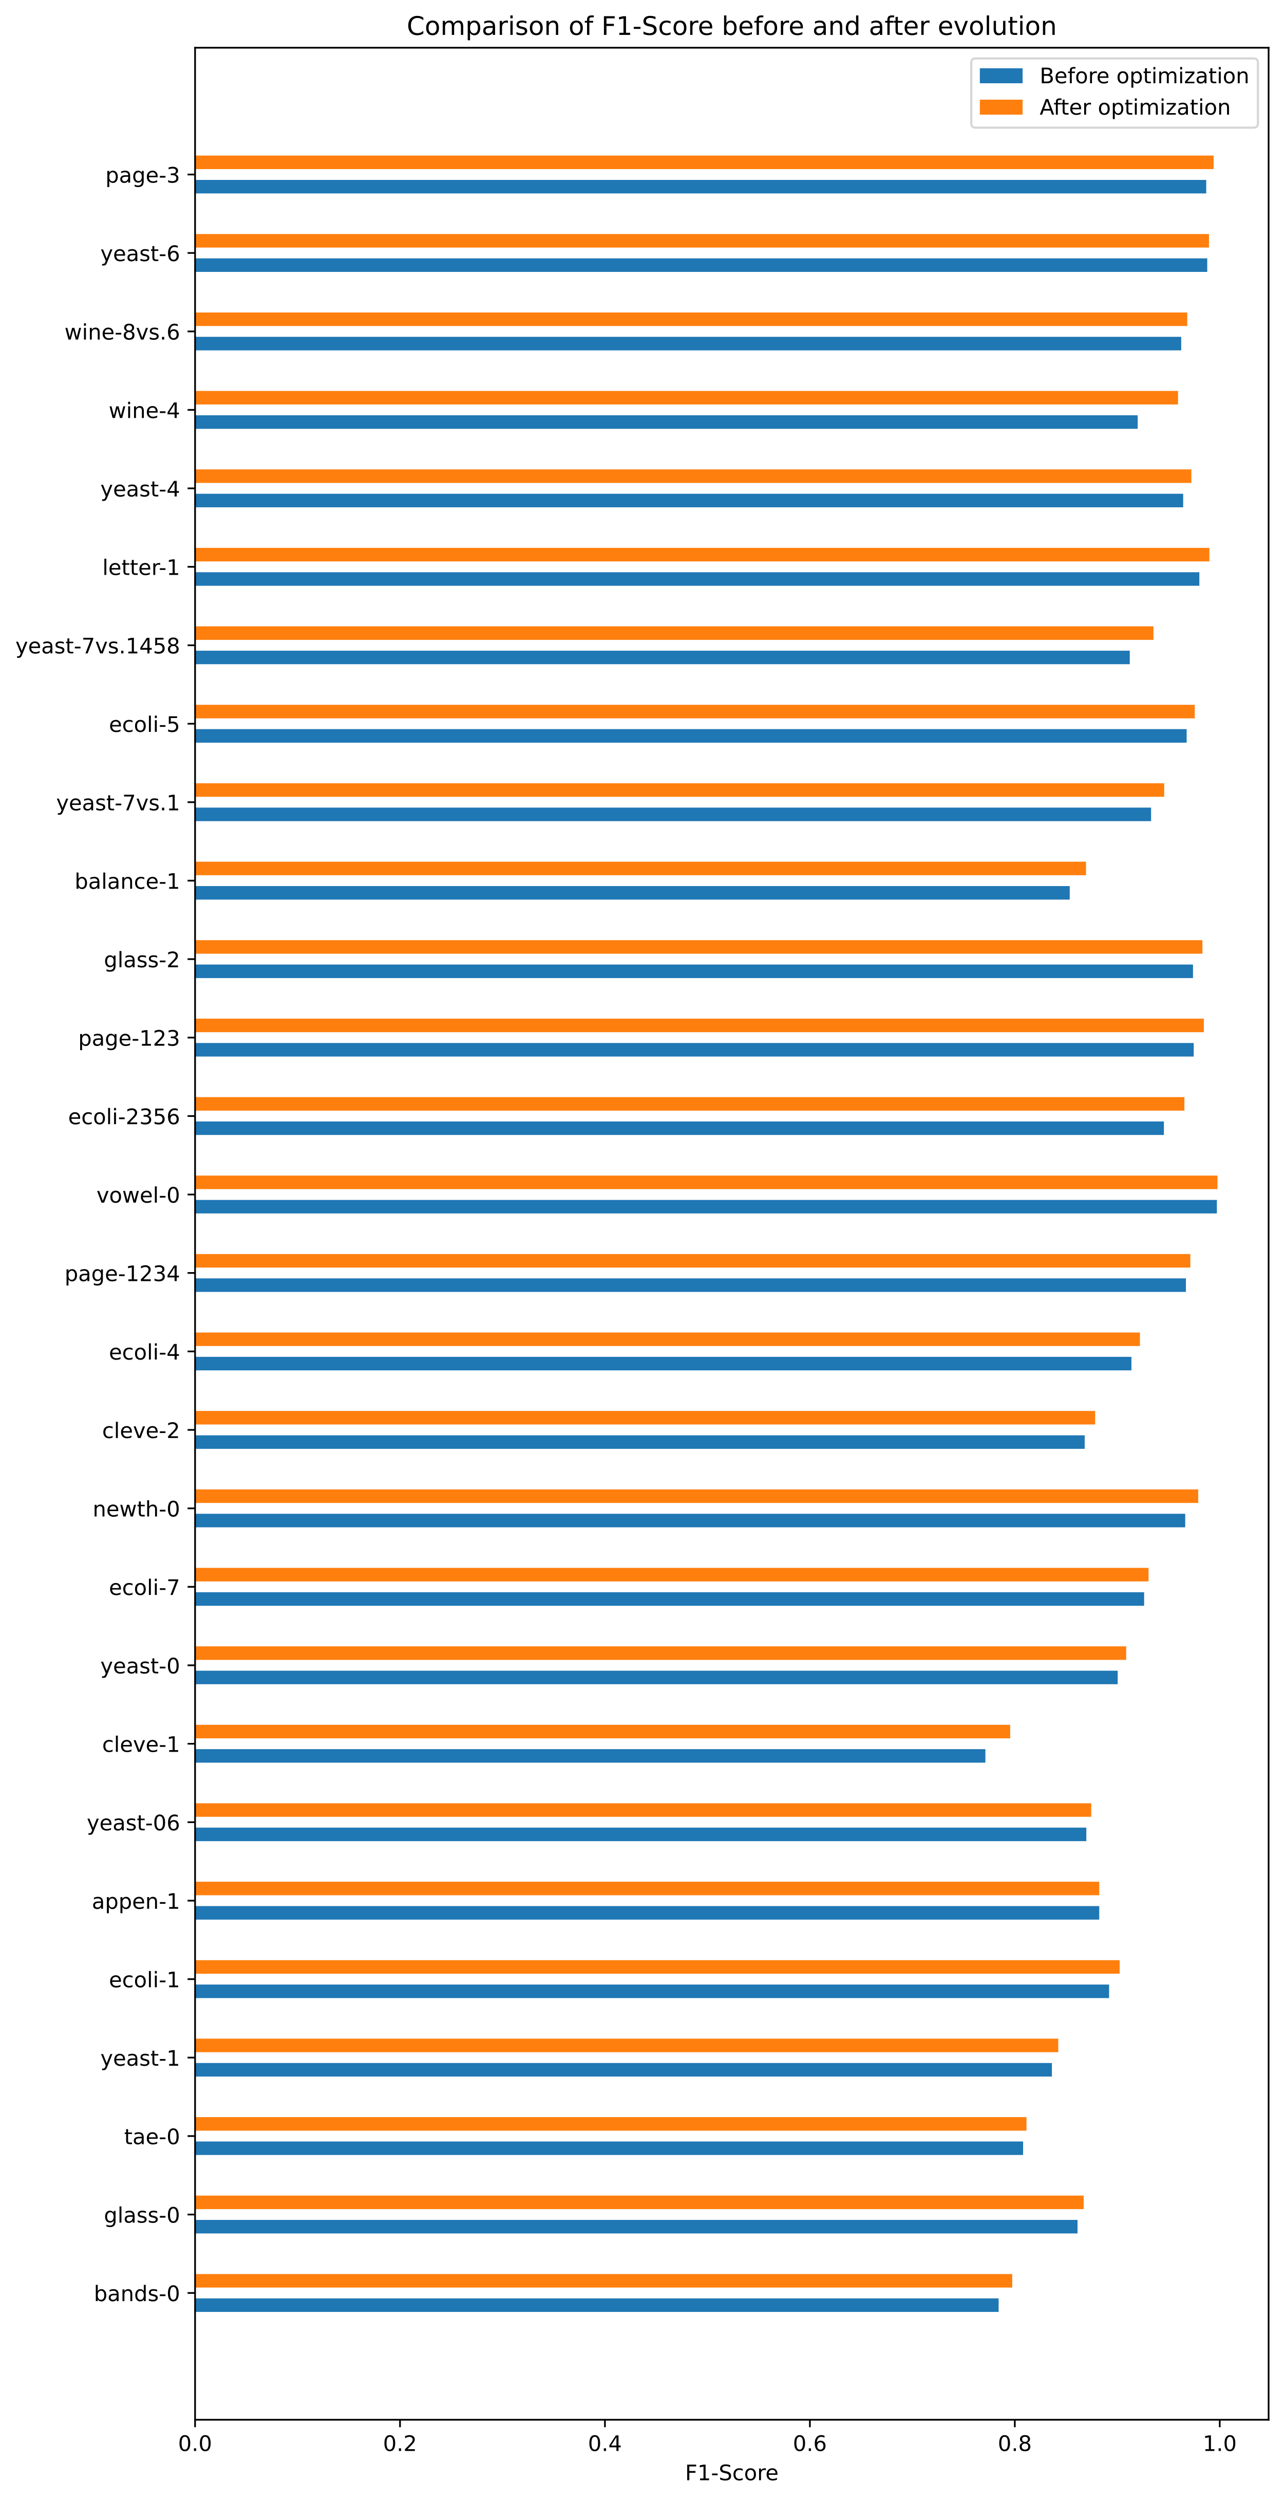 <?xml version="1.0" encoding="utf-8" standalone="no"?>
<!DOCTYPE svg PUBLIC "-//W3C//DTD SVG 1.1//EN"
  "http://www.w3.org/Graphics/SVG/1.1/DTD/svg11.dtd">
<!-- Created with matplotlib (https://matplotlib.org/) -->
<svg height="1168.674pt" version="1.1" viewBox="0 0 600.656 1168.674" width="600.656pt" xmlns="http://www.w3.org/2000/svg" xmlns:xlink="http://www.w3.org/1999/xlink">
 <defs>
  <style type="text/css">*{stroke-linecap:butt;stroke-linejoin:round;}</style>
 </defs>
 <g id="figure_1">
  <g id="patch_1">
   <path d="M -0 1168.674 
L 600.656 1168.674 
L 600.656 0 
L -0 0 
z
" style="fill:#ffffff;"/>
  </g>
  <g id="axes_1">
   <g id="patch_2">
    <path d="M 91.256 1131.118 
L 593.456 1131.118 
L 593.456 22.318 
L 91.256 22.318 
z
" style="fill:#ffffff;"/>
   </g>
   <g id="patch_3">
    <path clip-path="url(#pad772f1db2)" d="M 91.256 1080.718 
L 467.155 1080.718 
L 467.155 1074.394 
L 91.256 1074.394 
z
" style="fill:#1f77b4;"/>
   </g>
   <g id="patch_4">
    <path clip-path="url(#pad772f1db2)" d="M 91.256 1044.041 
L 504.064 1044.041 
L 504.064 1037.717 
L 91.256 1037.717 
z
" style="fill:#1f77b4;"/>
   </g>
   <g id="patch_5">
    <path clip-path="url(#pad772f1db2)" d="M 91.256 1007.363 
L 478.611 1007.363 
L 478.611 1001.039 
L 91.256 1001.039 
z
" style="fill:#1f77b4;"/>
   </g>
   <g id="patch_6">
    <path clip-path="url(#pad772f1db2)" d="M 91.256 970.686 
L 492.081 970.686 
L 492.081 964.362 
L 91.256 964.362 
z
" style="fill:#1f77b4;"/>
   </g>
   <g id="patch_7">
    <path clip-path="url(#pad772f1db2)" d="M 91.256 934.008 
L 518.828 934.008 
L 518.828 927.684 
L 91.256 927.684 
z
" style="fill:#1f77b4;"/>
   </g>
   <g id="patch_8">
    <path clip-path="url(#pad772f1db2)" d="M 91.256 897.33 
L 514.226 897.33 
L 514.226 891.007 
L 91.256 891.007 
z
" style="fill:#1f77b4;"/>
   </g>
   <g id="patch_9">
    <path clip-path="url(#pad772f1db2)" d="M 91.256 860.653 
L 508.186 860.653 
L 508.186 854.329 
L 91.256 854.329 
z
" style="fill:#1f77b4;"/>
   </g>
   <g id="patch_10">
    <path clip-path="url(#pad772f1db2)" d="M 91.256 823.975 
L 460.971 823.975 
L 460.971 817.652 
L 91.256 817.652 
z
" style="fill:#1f77b4;"/>
   </g>
   <g id="patch_11">
    <path clip-path="url(#pad772f1db2)" d="M 91.256 787.298 
L 522.854 787.298 
L 522.854 780.974 
L 91.256 780.974 
z
" style="fill:#1f77b4;"/>
   </g>
   <g id="patch_12">
    <path clip-path="url(#pad772f1db2)" d="M 91.256 750.62 
L 535.221 750.62 
L 535.221 744.297 
L 91.256 744.297 
z
" style="fill:#1f77b4;"/>
   </g>
   <g id="patch_13">
    <path clip-path="url(#pad772f1db2)" d="M 91.256 713.943 
L 554.443 713.943 
L 554.443 707.619 
L 91.256 707.619 
z
" style="fill:#1f77b4;"/>
   </g>
   <g id="patch_14">
    <path clip-path="url(#pad772f1db2)" d="M 91.256 677.265 
L 507.419 677.265 
L 507.419 670.941 
L 91.256 670.941 
z
" style="fill:#1f77b4;"/>
   </g>
   <g id="patch_15">
    <path clip-path="url(#pad772f1db2)" d="M 91.256 640.588 
L 529.277 640.588 
L 529.277 634.264 
L 91.256 634.264 
z
" style="fill:#1f77b4;"/>
   </g>
   <g id="patch_16">
    <path clip-path="url(#pad772f1db2)" d="M 91.256 603.91 
L 554.778 603.91 
L 554.778 597.586 
L 91.256 597.586 
z
" style="fill:#1f77b4;"/>
   </g>
   <g id="patch_17">
    <path clip-path="url(#pad772f1db2)" d="M 91.256 567.233 
L 569.254 567.233 
L 569.254 560.909 
L 91.256 560.909 
z
" style="fill:#1f77b4;"/>
   </g>
   <g id="patch_18">
    <path clip-path="url(#pad772f1db2)" d="M 91.256 530.555 
L 544.472 530.555 
L 544.472 524.231 
L 91.256 524.231 
z
" style="fill:#1f77b4;"/>
   </g>
   <g id="patch_19">
    <path clip-path="url(#pad772f1db2)" d="M 91.256 493.877 
L 558.421 493.877 
L 558.421 487.554 
L 91.256 487.554 
z
" style="fill:#1f77b4;"/>
   </g>
   <g id="patch_20">
    <path clip-path="url(#pad772f1db2)" d="M 91.256 457.2 
L 558.086 457.2 
L 558.086 450.876 
L 91.256 450.876 
z
" style="fill:#1f77b4;"/>
   </g>
   <g id="patch_21">
    <path clip-path="url(#pad772f1db2)" d="M 91.256 420.522 
L 500.421 420.522 
L 500.421 414.199 
L 91.256 414.199 
z
" style="fill:#1f77b4;"/>
   </g>
   <g id="patch_22">
    <path clip-path="url(#pad772f1db2)" d="M 91.256 383.845 
L 538.481 383.845 
L 538.481 377.521 
L 91.256 377.521 
z
" style="fill:#1f77b4;"/>
   </g>
   <g id="patch_23">
    <path clip-path="url(#pad772f1db2)" d="M 91.256 347.167 
L 555.114 347.167 
L 555.114 340.844 
L 91.256 340.844 
z
" style="fill:#1f77b4;"/>
   </g>
   <g id="patch_24">
    <path clip-path="url(#pad772f1db2)" d="M 91.256 310.49 
L 528.51 310.49 
L 528.51 304.166 
L 91.256 304.166 
z
" style="fill:#1f77b4;"/>
   </g>
   <g id="patch_25">
    <path clip-path="url(#pad772f1db2)" d="M 91.256 273.812 
L 561.058 273.812 
L 561.058 267.489 
L 91.256 267.489 
z
" style="fill:#1f77b4;"/>
   </g>
   <g id="patch_26">
    <path clip-path="url(#pad772f1db2)" d="M 91.256 237.135 
L 553.484 237.135 
L 553.484 230.811 
L 91.256 230.811 
z
" style="fill:#1f77b4;"/>
   </g>
   <g id="patch_27">
    <path clip-path="url(#pad772f1db2)" d="M 91.256 200.457 
L 532.201 200.457 
L 532.201 194.133 
L 91.256 194.133 
z
" style="fill:#1f77b4;"/>
   </g>
   <g id="patch_28">
    <path clip-path="url(#pad772f1db2)" d="M 91.256 163.78 
L 552.573 163.78 
L 552.573 157.456 
L 91.256 157.456 
z
" style="fill:#1f77b4;"/>
   </g>
   <g id="patch_29">
    <path clip-path="url(#pad772f1db2)" d="M 91.256 127.102 
L 564.749 127.102 
L 564.749 120.778 
L 91.256 120.778 
z
" style="fill:#1f77b4;"/>
   </g>
   <g id="patch_30">
    <path clip-path="url(#pad772f1db2)" d="M 91.256 90.425 
L 564.269 90.425 
L 564.269 84.101 
L 91.256 84.101 
z
" style="fill:#1f77b4;"/>
   </g>
   <g id="patch_31">
    <path clip-path="url(#pad772f1db2)" d="M 91.256 1069.335 
L 473.53 1069.335 
L 473.53 1063.012 
L 91.256 1063.012 
z
" style="fill:#ff7f0e;"/>
   </g>
   <g id="patch_32">
    <path clip-path="url(#pad772f1db2)" d="M 91.256 1032.658 
L 506.94 1032.658 
L 506.94 1026.334 
L 91.256 1026.334 
z
" style="fill:#ff7f0e;"/>
   </g>
   <g id="patch_33">
    <path clip-path="url(#pad772f1db2)" d="M 91.256 995.98 
L 480.193 995.98 
L 480.193 989.657 
L 91.256 989.657 
z
" style="fill:#ff7f0e;"/>
   </g>
   <g id="patch_34">
    <path clip-path="url(#pad772f1db2)" d="M 91.256 959.303 
L 495.052 959.303 
L 495.052 952.979 
L 91.256 952.979 
z
" style="fill:#ff7f0e;"/>
   </g>
   <g id="patch_35">
    <path clip-path="url(#pad772f1db2)" d="M 91.256 922.625 
L 523.765 922.625 
L 523.765 916.302 
L 91.256 916.302 
z
" style="fill:#ff7f0e;"/>
   </g>
   <g id="patch_36">
    <path clip-path="url(#pad772f1db2)" d="M 91.256 885.948 
L 514.226 885.948 
L 514.226 879.624 
L 91.256 879.624 
z
" style="fill:#ff7f0e;"/>
   </g>
   <g id="patch_37">
    <path clip-path="url(#pad772f1db2)" d="M 91.256 849.27 
L 510.487 849.27 
L 510.487 842.946 
L 91.256 842.946 
z
" style="fill:#ff7f0e;"/>
   </g>
   <g id="patch_38">
    <path clip-path="url(#pad772f1db2)" d="M 91.256 812.593 
L 472.571 812.593 
L 472.571 806.269 
L 91.256 806.269 
z
" style="fill:#ff7f0e;"/>
   </g>
   <g id="patch_39">
    <path clip-path="url(#pad772f1db2)" d="M 91.256 775.915 
L 526.833 775.915 
L 526.833 769.591 
L 91.256 769.591 
z
" style="fill:#ff7f0e;"/>
   </g>
   <g id="patch_40">
    <path clip-path="url(#pad772f1db2)" d="M 91.256 739.238 
L 537.282 739.238 
L 537.282 732.914 
L 91.256 732.914 
z
" style="fill:#ff7f0e;"/>
   </g>
   <g id="patch_41">
    <path clip-path="url(#pad772f1db2)" d="M 91.256 702.56 
L 560.53 702.56 
L 560.53 696.236 
L 91.256 696.236 
z
" style="fill:#ff7f0e;"/>
   </g>
   <g id="patch_42">
    <path clip-path="url(#pad772f1db2)" d="M 91.256 665.882 
L 512.309 665.882 
L 512.309 659.559 
L 91.256 659.559 
z
" style="fill:#ff7f0e;"/>
   </g>
   <g id="patch_43">
    <path clip-path="url(#pad772f1db2)" d="M 91.256 629.205 
L 533.256 629.205 
L 533.256 622.881 
L 91.256 622.881 
z
" style="fill:#ff7f0e;"/>
   </g>
   <g id="patch_44">
    <path clip-path="url(#pad772f1db2)" d="M 91.256 592.527 
L 556.839 592.527 
L 556.839 586.204 
L 91.256 586.204 
z
" style="fill:#ff7f0e;"/>
   </g>
   <g id="patch_45">
    <path clip-path="url(#pad772f1db2)" d="M 91.256 555.85 
L 569.542 555.85 
L 569.542 549.526 
L 91.256 549.526 
z
" style="fill:#ff7f0e;"/>
   </g>
   <g id="patch_46">
    <path clip-path="url(#pad772f1db2)" d="M 91.256 519.172 
L 554.059 519.172 
L 554.059 512.849 
L 91.256 512.849 
z
" style="fill:#ff7f0e;"/>
   </g>
   <g id="patch_47">
    <path clip-path="url(#pad772f1db2)" d="M 91.256 482.495 
L 563.167 482.495 
L 563.167 476.171 
L 91.256 476.171 
z
" style="fill:#ff7f0e;"/>
   </g>
   <g id="patch_48">
    <path clip-path="url(#pad772f1db2)" d="M 91.256 445.817 
L 562.496 445.817 
L 562.496 439.494 
L 91.256 439.494 
z
" style="fill:#ff7f0e;"/>
   </g>
   <g id="patch_49">
    <path clip-path="url(#pad772f1db2)" d="M 91.256 409.14 
L 508.043 409.14 
L 508.043 402.816 
L 91.256 402.816 
z
" style="fill:#ff7f0e;"/>
   </g>
   <g id="patch_50">
    <path clip-path="url(#pad772f1db2)" d="M 91.256 372.462 
L 544.616 372.462 
L 544.616 366.138 
L 91.256 366.138 
z
" style="fill:#ff7f0e;"/>
   </g>
   <g id="patch_51">
    <path clip-path="url(#pad772f1db2)" d="M 91.256 335.785 
L 558.901 335.785 
L 558.901 329.461 
L 91.256 329.461 
z
" style="fill:#ff7f0e;"/>
   </g>
   <g id="patch_52">
    <path clip-path="url(#pad772f1db2)" d="M 91.256 299.107 
L 539.583 299.107 
L 539.583 292.783 
L 91.256 292.783 
z
" style="fill:#ff7f0e;"/>
   </g>
   <g id="patch_53">
    <path clip-path="url(#pad772f1db2)" d="M 91.256 262.43 
L 565.755 262.43 
L 565.755 256.106 
L 91.256 256.106 
z
" style="fill:#ff7f0e;"/>
   </g>
   <g id="patch_54">
    <path clip-path="url(#pad772f1db2)" d="M 91.256 225.752 
L 557.319 225.752 
L 557.319 219.428 
L 91.256 219.428 
z
" style="fill:#ff7f0e;"/>
   </g>
   <g id="patch_55">
    <path clip-path="url(#pad772f1db2)" d="M 91.256 189.074 
L 551.087 189.074 
L 551.087 182.751 
L 91.256 182.751 
z
" style="fill:#ff7f0e;"/>
   </g>
   <g id="patch_56">
    <path clip-path="url(#pad772f1db2)" d="M 91.256 152.397 
L 555.401 152.397 
L 555.401 146.073 
L 91.256 146.073 
z
" style="fill:#ff7f0e;"/>
   </g>
   <g id="patch_57">
    <path clip-path="url(#pad772f1db2)" d="M 91.256 115.719 
L 565.563 115.719 
L 565.563 109.396 
L 91.256 109.396 
z
" style="fill:#ff7f0e;"/>
   </g>
   <g id="patch_58">
    <path clip-path="url(#pad772f1db2)" d="M 91.256 79.042 
L 567.72 79.042 
L 567.72 72.718 
L 91.256 72.718 
z
" style="fill:#ff7f0e;"/>
   </g>
   <g id="matplotlib.axis_1">
    <g id="xtick_1">
     <g id="line2d_1">
      <defs>
       <path d="M 0 0 
L 0 3.5 
" id="m428fb12f2a" style="stroke:#000000;stroke-width:0.8;"/>
      </defs>
      <g>
       <use style="stroke:#000000;stroke-width:0.8;" x="91.256" xlink:href="#m428fb12f2a" y="1131.118"/>
      </g>
     </g>
     <g id="text_1">
      <!-- 0.0 -->
      <g transform="translate(83.305 1145.717)scale(0.1 -0.1)">
       <defs>
        <path d="M 31.781 66.406 
Q 24.172 66.406 20.328 58.906 
Q 16.5 51.422 16.5 36.375 
Q 16.5 21.391 20.328 13.891 
Q 24.172 6.391 31.781 6.391 
Q 39.453 6.391 43.281 13.891 
Q 47.125 21.391 47.125 36.375 
Q 47.125 51.422 43.281 58.906 
Q 39.453 66.406 31.781 66.406 
z
M 31.781 74.219 
Q 44.047 74.219 50.516 64.516 
Q 56.984 54.828 56.984 36.375 
Q 56.984 17.969 50.516 8.266 
Q 44.047 -1.422 31.781 -1.422 
Q 19.531 -1.422 13.062 8.266 
Q 6.594 17.969 6.594 36.375 
Q 6.594 54.828 13.062 64.516 
Q 19.531 74.219 31.781 74.219 
z
" id="DejaVuSans-48"/>
        <path d="M 10.688 12.406 
L 21 12.406 
L 21 0 
L 10.688 0 
z
" id="DejaVuSans-46"/>
       </defs>
       <use xlink:href="#DejaVuSans-48"/>
       <use x="63.623" xlink:href="#DejaVuSans-46"/>
       <use x="95.41" xlink:href="#DejaVuSans-48"/>
      </g>
     </g>
    </g>
    <g id="xtick_2">
     <g id="line2d_2">
      <g>
       <use style="stroke:#000000;stroke-width:0.8;" x="187.124" xlink:href="#m428fb12f2a" y="1131.118"/>
      </g>
     </g>
     <g id="text_2">
      <!-- 0.2 -->
      <g transform="translate(179.173 1145.717)scale(0.1 -0.1)">
       <defs>
        <path d="M 19.188 8.297 
L 53.609 8.297 
L 53.609 0 
L 7.328 0 
L 7.328 8.297 
Q 12.938 14.109 22.625 23.891 
Q 32.328 33.688 34.812 36.531 
Q 39.547 41.844 41.422 45.531 
Q 43.312 49.219 43.312 52.781 
Q 43.312 58.594 39.234 62.25 
Q 35.156 65.922 28.609 65.922 
Q 23.969 65.922 18.812 64.312 
Q 13.672 62.703 7.812 59.422 
L 7.812 69.391 
Q 13.766 71.781 18.938 73 
Q 24.125 74.219 28.422 74.219 
Q 39.75 74.219 46.484 68.547 
Q 53.219 62.891 53.219 53.422 
Q 53.219 48.922 51.531 44.891 
Q 49.859 40.875 45.406 35.406 
Q 44.188 33.984 37.641 27.219 
Q 31.109 20.453 19.188 8.297 
z
" id="DejaVuSans-50"/>
       </defs>
       <use xlink:href="#DejaVuSans-48"/>
       <use x="63.623" xlink:href="#DejaVuSans-46"/>
       <use x="95.41" xlink:href="#DejaVuSans-50"/>
      </g>
     </g>
    </g>
    <g id="xtick_3">
     <g id="line2d_3">
      <g>
       <use style="stroke:#000000;stroke-width:0.8;" x="282.992" xlink:href="#m428fb12f2a" y="1131.118"/>
      </g>
     </g>
     <g id="text_3">
      <!-- 0.4 -->
      <g transform="translate(275.041 1145.717)scale(0.1 -0.1)">
       <defs>
        <path d="M 37.797 64.312 
L 12.891 25.391 
L 37.797 25.391 
z
M 35.203 72.906 
L 47.609 72.906 
L 47.609 25.391 
L 58.016 25.391 
L 58.016 17.188 
L 47.609 17.188 
L 47.609 0 
L 37.797 0 
L 37.797 17.188 
L 4.891 17.188 
L 4.891 26.703 
z
" id="DejaVuSans-52"/>
       </defs>
       <use xlink:href="#DejaVuSans-48"/>
       <use x="63.623" xlink:href="#DejaVuSans-46"/>
       <use x="95.41" xlink:href="#DejaVuSans-52"/>
      </g>
     </g>
    </g>
    <g id="xtick_4">
     <g id="line2d_4">
      <g>
       <use style="stroke:#000000;stroke-width:0.8;" x="378.86" xlink:href="#m428fb12f2a" y="1131.118"/>
      </g>
     </g>
     <g id="text_4">
      <!-- 0.6 -->
      <g transform="translate(370.909 1145.717)scale(0.1 -0.1)">
       <defs>
        <path d="M 33.016 40.375 
Q 26.375 40.375 22.484 35.828 
Q 18.609 31.297 18.609 23.391 
Q 18.609 15.531 22.484 10.953 
Q 26.375 6.391 33.016 6.391 
Q 39.656 6.391 43.531 10.953 
Q 47.406 15.531 47.406 23.391 
Q 47.406 31.297 43.531 35.828 
Q 39.656 40.375 33.016 40.375 
z
M 52.594 71.297 
L 52.594 62.312 
Q 48.875 64.062 45.094 64.984 
Q 41.312 65.922 37.594 65.922 
Q 27.828 65.922 22.672 59.328 
Q 17.531 52.734 16.797 39.406 
Q 19.672 43.656 24.016 45.922 
Q 28.375 48.188 33.594 48.188 
Q 44.578 48.188 50.953 41.516 
Q 57.328 34.859 57.328 23.391 
Q 57.328 12.156 50.688 5.359 
Q 44.047 -1.422 33.016 -1.422 
Q 20.359 -1.422 13.672 8.266 
Q 6.984 17.969 6.984 36.375 
Q 6.984 53.656 15.188 63.938 
Q 23.391 74.219 37.203 74.219 
Q 40.922 74.219 44.703 73.484 
Q 48.484 72.75 52.594 71.297 
z
" id="DejaVuSans-54"/>
       </defs>
       <use xlink:href="#DejaVuSans-48"/>
       <use x="63.623" xlink:href="#DejaVuSans-46"/>
       <use x="95.41" xlink:href="#DejaVuSans-54"/>
      </g>
     </g>
    </g>
    <g id="xtick_5">
     <g id="line2d_5">
      <g>
       <use style="stroke:#000000;stroke-width:0.8;" x="474.728" xlink:href="#m428fb12f2a" y="1131.118"/>
      </g>
     </g>
     <g id="text_5">
      <!-- 0.8 -->
      <g transform="translate(466.777 1145.717)scale(0.1 -0.1)">
       <defs>
        <path d="M 31.781 34.625 
Q 24.75 34.625 20.719 30.859 
Q 16.703 27.094 16.703 20.516 
Q 16.703 13.922 20.719 10.156 
Q 24.75 6.391 31.781 6.391 
Q 38.812 6.391 42.859 10.172 
Q 46.922 13.969 46.922 20.516 
Q 46.922 27.094 42.891 30.859 
Q 38.875 34.625 31.781 34.625 
z
M 21.922 38.812 
Q 15.578 40.375 12.031 44.719 
Q 8.5 49.078 8.5 55.328 
Q 8.5 64.062 14.719 69.141 
Q 20.953 74.219 31.781 74.219 
Q 42.672 74.219 48.875 69.141 
Q 55.078 64.062 55.078 55.328 
Q 55.078 49.078 51.531 44.719 
Q 48 40.375 41.703 38.812 
Q 48.828 37.156 52.797 32.312 
Q 56.781 27.484 56.781 20.516 
Q 56.781 9.906 50.312 4.234 
Q 43.844 -1.422 31.781 -1.422 
Q 19.734 -1.422 13.25 4.234 
Q 6.781 9.906 6.781 20.516 
Q 6.781 27.484 10.781 32.312 
Q 14.797 37.156 21.922 38.812 
z
M 18.312 54.391 
Q 18.312 48.734 21.844 45.562 
Q 25.391 42.391 31.781 42.391 
Q 38.141 42.391 41.719 45.562 
Q 45.312 48.734 45.312 54.391 
Q 45.312 60.062 41.719 63.234 
Q 38.141 66.406 31.781 66.406 
Q 25.391 66.406 21.844 63.234 
Q 18.312 60.062 18.312 54.391 
z
" id="DejaVuSans-56"/>
       </defs>
       <use xlink:href="#DejaVuSans-48"/>
       <use x="63.623" xlink:href="#DejaVuSans-46"/>
       <use x="95.41" xlink:href="#DejaVuSans-56"/>
      </g>
     </g>
    </g>
    <g id="xtick_6">
     <g id="line2d_6">
      <g>
       <use style="stroke:#000000;stroke-width:0.8;" x="570.597" xlink:href="#m428fb12f2a" y="1131.118"/>
      </g>
     </g>
     <g id="text_6">
      <!-- 1.0 -->
      <g transform="translate(562.645 1145.717)scale(0.1 -0.1)">
       <defs>
        <path d="M 12.406 8.297 
L 28.516 8.297 
L 28.516 63.922 
L 10.984 60.406 
L 10.984 69.391 
L 28.422 72.906 
L 38.281 72.906 
L 38.281 8.297 
L 54.391 8.297 
L 54.391 0 
L 12.406 0 
z
" id="DejaVuSans-49"/>
       </defs>
       <use xlink:href="#DejaVuSans-49"/>
       <use x="63.623" xlink:href="#DejaVuSans-46"/>
       <use x="95.41" xlink:href="#DejaVuSans-48"/>
      </g>
     </g>
    </g>
    <g id="text_7">
     <!-- F1-Score -->
     <g transform="translate(320.493 1159.395)scale(0.1 -0.1)">
      <defs>
       <path d="M 9.812 72.906 
L 51.703 72.906 
L 51.703 64.594 
L 19.672 64.594 
L 19.672 43.109 
L 48.578 43.109 
L 48.578 34.812 
L 19.672 34.812 
L 19.672 0 
L 9.812 0 
z
" id="DejaVuSans-70"/>
       <path d="M 4.891 31.391 
L 31.203 31.391 
L 31.203 23.391 
L 4.891 23.391 
z
" id="DejaVuSans-45"/>
       <path d="M 53.516 70.516 
L 53.516 60.891 
Q 47.906 63.578 42.922 64.891 
Q 37.938 66.219 33.297 66.219 
Q 25.25 66.219 20.875 63.094 
Q 16.5 59.969 16.5 54.203 
Q 16.5 49.359 19.406 46.891 
Q 22.312 44.438 30.422 42.922 
L 36.375 41.703 
Q 47.406 39.594 52.656 34.297 
Q 57.906 29 57.906 20.125 
Q 57.906 9.516 50.797 4.047 
Q 43.703 -1.422 29.984 -1.422 
Q 24.812 -1.422 18.969 -0.25 
Q 13.141 0.922 6.891 3.219 
L 6.891 13.375 
Q 12.891 10.016 18.656 8.297 
Q 24.422 6.594 29.984 6.594 
Q 38.422 6.594 43.016 9.906 
Q 47.609 13.234 47.609 19.391 
Q 47.609 24.75 44.312 27.781 
Q 41.016 30.812 33.5 32.328 
L 27.484 33.5 
Q 16.453 35.688 11.516 40.375 
Q 6.594 45.062 6.594 53.422 
Q 6.594 63.094 13.406 68.656 
Q 20.219 74.219 32.172 74.219 
Q 37.312 74.219 42.625 73.281 
Q 47.953 72.359 53.516 70.516 
z
" id="DejaVuSans-83"/>
       <path d="M 48.781 52.594 
L 48.781 44.188 
Q 44.969 46.297 41.141 47.344 
Q 37.312 48.391 33.406 48.391 
Q 24.656 48.391 19.812 42.844 
Q 14.984 37.312 14.984 27.297 
Q 14.984 17.281 19.812 11.734 
Q 24.656 6.203 33.406 6.203 
Q 37.312 6.203 41.141 7.25 
Q 44.969 8.297 48.781 10.406 
L 48.781 2.094 
Q 45.016 0.344 40.984 -0.531 
Q 36.969 -1.422 32.422 -1.422 
Q 20.062 -1.422 12.781 6.344 
Q 5.516 14.109 5.516 27.297 
Q 5.516 40.672 12.859 48.328 
Q 20.219 56 33.016 56 
Q 37.156 56 41.109 55.141 
Q 45.062 54.297 48.781 52.594 
z
" id="DejaVuSans-99"/>
       <path d="M 30.609 48.391 
Q 23.391 48.391 19.188 42.75 
Q 14.984 37.109 14.984 27.297 
Q 14.984 17.484 19.156 11.844 
Q 23.344 6.203 30.609 6.203 
Q 37.797 6.203 41.984 11.859 
Q 46.188 17.531 46.188 27.297 
Q 46.188 37.016 41.984 42.703 
Q 37.797 48.391 30.609 48.391 
z
M 30.609 56 
Q 42.328 56 49.016 48.375 
Q 55.719 40.766 55.719 27.297 
Q 55.719 13.875 49.016 6.219 
Q 42.328 -1.422 30.609 -1.422 
Q 18.844 -1.422 12.172 6.219 
Q 5.516 13.875 5.516 27.297 
Q 5.516 40.766 12.172 48.375 
Q 18.844 56 30.609 56 
z
" id="DejaVuSans-111"/>
       <path d="M 41.109 46.297 
Q 39.594 47.172 37.812 47.578 
Q 36.031 48 33.891 48 
Q 26.266 48 22.188 43.047 
Q 18.109 38.094 18.109 28.812 
L 18.109 0 
L 9.078 0 
L 9.078 54.688 
L 18.109 54.688 
L 18.109 46.188 
Q 20.953 51.172 25.484 53.578 
Q 30.031 56 36.531 56 
Q 37.453 56 38.578 55.875 
Q 39.703 55.766 41.062 55.516 
z
" id="DejaVuSans-114"/>
       <path d="M 56.203 29.594 
L 56.203 25.203 
L 14.891 25.203 
Q 15.484 15.922 20.484 11.062 
Q 25.484 6.203 34.422 6.203 
Q 39.594 6.203 44.453 7.469 
Q 49.312 8.734 54.109 11.281 
L 54.109 2.781 
Q 49.266 0.734 44.188 -0.344 
Q 39.109 -1.422 33.891 -1.422 
Q 20.797 -1.422 13.156 6.188 
Q 5.516 13.812 5.516 26.812 
Q 5.516 40.234 12.766 48.109 
Q 20.016 56 32.328 56 
Q 43.359 56 49.781 48.891 
Q 56.203 41.797 56.203 29.594 
z
M 47.219 32.234 
Q 47.125 39.594 43.094 43.984 
Q 39.062 48.391 32.422 48.391 
Q 24.906 48.391 20.391 44.141 
Q 15.875 39.891 15.188 32.172 
z
" id="DejaVuSans-101"/>
      </defs>
      <use xlink:href="#DejaVuSans-70"/>
      <use x="57.52" xlink:href="#DejaVuSans-49"/>
      <use x="121.143" xlink:href="#DejaVuSans-45"/>
      <use x="157.227" xlink:href="#DejaVuSans-83"/>
      <use x="220.703" xlink:href="#DejaVuSans-99"/>
      <use x="275.684" xlink:href="#DejaVuSans-111"/>
      <use x="336.865" xlink:href="#DejaVuSans-114"/>
      <use x="375.729" xlink:href="#DejaVuSans-101"/>
     </g>
    </g>
   </g>
   <g id="matplotlib.axis_2">
    <g id="ytick_1">
     <g id="line2d_7">
      <defs>
       <path d="M 0 0 
L -3.5 0 
" id="m73ff62761a" style="stroke:#000000;stroke-width:0.8;"/>
      </defs>
      <g>
       <use style="stroke:#000000;stroke-width:0.8;" x="91.256" xlink:href="#m73ff62761a" y="1071.865"/>
      </g>
     </g>
     <g id="text_8">
      <!-- bands-0 -->
      <g transform="translate(43.914 1075.664)scale(0.1 -0.1)">
       <defs>
        <path d="M 48.688 27.297 
Q 48.688 37.203 44.609 42.844 
Q 40.531 48.484 33.406 48.484 
Q 26.266 48.484 22.188 42.844 
Q 18.109 37.203 18.109 27.297 
Q 18.109 17.391 22.188 11.75 
Q 26.266 6.109 33.406 6.109 
Q 40.531 6.109 44.609 11.75 
Q 48.688 17.391 48.688 27.297 
z
M 18.109 46.391 
Q 20.953 51.266 25.266 53.625 
Q 29.594 56 35.594 56 
Q 45.562 56 51.781 48.094 
Q 58.016 40.188 58.016 27.297 
Q 58.016 14.406 51.781 6.484 
Q 45.562 -1.422 35.594 -1.422 
Q 29.594 -1.422 25.266 0.953 
Q 20.953 3.328 18.109 8.203 
L 18.109 0 
L 9.078 0 
L 9.078 75.984 
L 18.109 75.984 
z
" id="DejaVuSans-98"/>
        <path d="M 34.281 27.484 
Q 23.391 27.484 19.188 25 
Q 14.984 22.516 14.984 16.5 
Q 14.984 11.719 18.141 8.906 
Q 21.297 6.109 26.703 6.109 
Q 34.188 6.109 38.703 11.406 
Q 43.219 16.703 43.219 25.484 
L 43.219 27.484 
z
M 52.203 31.203 
L 52.203 0 
L 43.219 0 
L 43.219 8.297 
Q 40.141 3.328 35.547 0.953 
Q 30.953 -1.422 24.312 -1.422 
Q 15.922 -1.422 10.953 3.297 
Q 6 8.016 6 15.922 
Q 6 25.141 12.172 29.828 
Q 18.359 34.516 30.609 34.516 
L 43.219 34.516 
L 43.219 35.406 
Q 43.219 41.609 39.141 45 
Q 35.062 48.391 27.688 48.391 
Q 23 48.391 18.547 47.266 
Q 14.109 46.141 10.016 43.891 
L 10.016 52.203 
Q 14.938 54.109 19.578 55.047 
Q 24.219 56 28.609 56 
Q 40.484 56 46.344 49.844 
Q 52.203 43.703 52.203 31.203 
z
" id="DejaVuSans-97"/>
        <path d="M 54.891 33.016 
L 54.891 0 
L 45.906 0 
L 45.906 32.719 
Q 45.906 40.484 42.875 44.328 
Q 39.844 48.188 33.797 48.188 
Q 26.516 48.188 22.312 43.547 
Q 18.109 38.922 18.109 30.906 
L 18.109 0 
L 9.078 0 
L 9.078 54.688 
L 18.109 54.688 
L 18.109 46.188 
Q 21.344 51.125 25.703 53.562 
Q 30.078 56 35.797 56 
Q 45.219 56 50.047 50.172 
Q 54.891 44.344 54.891 33.016 
z
" id="DejaVuSans-110"/>
        <path d="M 45.406 46.391 
L 45.406 75.984 
L 54.391 75.984 
L 54.391 0 
L 45.406 0 
L 45.406 8.203 
Q 42.578 3.328 38.25 0.953 
Q 33.938 -1.422 27.875 -1.422 
Q 17.969 -1.422 11.734 6.484 
Q 5.516 14.406 5.516 27.297 
Q 5.516 40.188 11.734 48.094 
Q 17.969 56 27.875 56 
Q 33.938 56 38.25 53.625 
Q 42.578 51.266 45.406 46.391 
z
M 14.797 27.297 
Q 14.797 17.391 18.875 11.75 
Q 22.953 6.109 30.078 6.109 
Q 37.203 6.109 41.297 11.75 
Q 45.406 17.391 45.406 27.297 
Q 45.406 37.203 41.297 42.844 
Q 37.203 48.484 30.078 48.484 
Q 22.953 48.484 18.875 42.844 
Q 14.797 37.203 14.797 27.297 
z
" id="DejaVuSans-100"/>
        <path d="M 44.281 53.078 
L 44.281 44.578 
Q 40.484 46.531 36.375 47.5 
Q 32.281 48.484 27.875 48.484 
Q 21.188 48.484 17.844 46.438 
Q 14.5 44.391 14.5 40.281 
Q 14.5 37.156 16.891 35.375 
Q 19.281 33.594 26.516 31.984 
L 29.594 31.297 
Q 39.156 29.25 43.188 25.516 
Q 47.219 21.781 47.219 15.094 
Q 47.219 7.469 41.188 3.016 
Q 35.156 -1.422 24.609 -1.422 
Q 20.219 -1.422 15.453 -0.562 
Q 10.688 0.297 5.422 2 
L 5.422 11.281 
Q 10.406 8.688 15.234 7.391 
Q 20.062 6.109 24.812 6.109 
Q 31.156 6.109 34.562 8.281 
Q 37.984 10.453 37.984 14.406 
Q 37.984 18.062 35.516 20.016 
Q 33.062 21.969 24.703 23.781 
L 21.578 24.516 
Q 13.234 26.266 9.516 29.906 
Q 5.812 33.547 5.812 39.891 
Q 5.812 47.609 11.281 51.797 
Q 16.75 56 26.812 56 
Q 31.781 56 36.172 55.266 
Q 40.578 54.547 44.281 53.078 
z
" id="DejaVuSans-115"/>
       </defs>
       <use xlink:href="#DejaVuSans-98"/>
       <use x="63.477" xlink:href="#DejaVuSans-97"/>
       <use x="124.756" xlink:href="#DejaVuSans-110"/>
       <use x="188.135" xlink:href="#DejaVuSans-100"/>
       <use x="251.611" xlink:href="#DejaVuSans-115"/>
       <use x="303.711" xlink:href="#DejaVuSans-45"/>
       <use x="339.795" xlink:href="#DejaVuSans-48"/>
      </g>
     </g>
    </g>
    <g id="ytick_2">
     <g id="line2d_8">
      <g>
       <use style="stroke:#000000;stroke-width:0.8;" x="91.256" xlink:href="#m73ff62761a" y="1035.187"/>
      </g>
     </g>
     <g id="text_9">
      <!-- glass-0 -->
      <g transform="translate(48.612 1038.987)scale(0.1 -0.1)">
       <defs>
        <path d="M 45.406 27.984 
Q 45.406 37.75 41.375 43.109 
Q 37.359 48.484 30.078 48.484 
Q 22.859 48.484 18.828 43.109 
Q 14.797 37.75 14.797 27.984 
Q 14.797 18.266 18.828 12.891 
Q 22.859 7.516 30.078 7.516 
Q 37.359 7.516 41.375 12.891 
Q 45.406 18.266 45.406 27.984 
z
M 54.391 6.781 
Q 54.391 -7.172 48.188 -13.984 
Q 42 -20.797 29.203 -20.797 
Q 24.469 -20.797 20.266 -20.094 
Q 16.062 -19.391 12.109 -17.922 
L 12.109 -9.188 
Q 16.062 -11.328 19.922 -12.344 
Q 23.781 -13.375 27.781 -13.375 
Q 36.625 -13.375 41.016 -8.766 
Q 45.406 -4.156 45.406 5.172 
L 45.406 9.625 
Q 42.625 4.781 38.281 2.391 
Q 33.938 0 27.875 0 
Q 17.828 0 11.672 7.656 
Q 5.516 15.328 5.516 27.984 
Q 5.516 40.672 11.672 48.328 
Q 17.828 56 27.875 56 
Q 33.938 56 38.281 53.609 
Q 42.625 51.219 45.406 46.391 
L 45.406 54.688 
L 54.391 54.688 
z
" id="DejaVuSans-103"/>
        <path d="M 9.422 75.984 
L 18.406 75.984 
L 18.406 0 
L 9.422 0 
z
" id="DejaVuSans-108"/>
       </defs>
       <use xlink:href="#DejaVuSans-103"/>
       <use x="63.477" xlink:href="#DejaVuSans-108"/>
       <use x="91.26" xlink:href="#DejaVuSans-97"/>
       <use x="152.539" xlink:href="#DejaVuSans-115"/>
       <use x="204.639" xlink:href="#DejaVuSans-115"/>
       <use x="256.738" xlink:href="#DejaVuSans-45"/>
       <use x="292.822" xlink:href="#DejaVuSans-48"/>
      </g>
     </g>
    </g>
    <g id="ytick_3">
     <g id="line2d_9">
      <g>
       <use style="stroke:#000000;stroke-width:0.8;" x="91.256" xlink:href="#m73ff62761a" y="998.51"/>
      </g>
     </g>
     <g id="text_10">
      <!-- tae-0 -->
      <g transform="translate(58.084 1002.309)scale(0.1 -0.1)">
       <defs>
        <path d="M 18.312 70.219 
L 18.312 54.688 
L 36.812 54.688 
L 36.812 47.703 
L 18.312 47.703 
L 18.312 18.016 
Q 18.312 11.328 20.141 9.422 
Q 21.969 7.516 27.594 7.516 
L 36.812 7.516 
L 36.812 0 
L 27.594 0 
Q 17.188 0 13.234 3.875 
Q 9.281 7.766 9.281 18.016 
L 9.281 47.703 
L 2.688 47.703 
L 2.688 54.688 
L 9.281 54.688 
L 9.281 70.219 
z
" id="DejaVuSans-116"/>
       </defs>
       <use xlink:href="#DejaVuSans-116"/>
       <use x="39.209" xlink:href="#DejaVuSans-97"/>
       <use x="100.488" xlink:href="#DejaVuSans-101"/>
       <use x="162.012" xlink:href="#DejaVuSans-45"/>
       <use x="198.096" xlink:href="#DejaVuSans-48"/>
      </g>
     </g>
    </g>
    <g id="ytick_4">
     <g id="line2d_10">
      <g>
       <use style="stroke:#000000;stroke-width:0.8;" x="91.256" xlink:href="#m73ff62761a" y="961.832"/>
      </g>
     </g>
     <g id="text_11">
      <!-- yeast-1 -->
      <g transform="translate(46.956 965.632)scale(0.1 -0.1)">
       <defs>
        <path d="M 32.172 -5.078 
Q 28.375 -14.844 24.75 -17.812 
Q 21.141 -20.797 15.094 -20.797 
L 7.906 -20.797 
L 7.906 -13.281 
L 13.188 -13.281 
Q 16.891 -13.281 18.938 -11.516 
Q 21 -9.766 23.484 -3.219 
L 25.094 0.875 
L 2.984 54.688 
L 12.5 54.688 
L 29.594 11.922 
L 46.688 54.688 
L 56.203 54.688 
z
" id="DejaVuSans-121"/>
       </defs>
       <use xlink:href="#DejaVuSans-121"/>
       <use x="59.18" xlink:href="#DejaVuSans-101"/>
       <use x="120.703" xlink:href="#DejaVuSans-97"/>
       <use x="181.982" xlink:href="#DejaVuSans-115"/>
       <use x="234.082" xlink:href="#DejaVuSans-116"/>
       <use x="273.291" xlink:href="#DejaVuSans-45"/>
       <use x="309.375" xlink:href="#DejaVuSans-49"/>
      </g>
     </g>
    </g>
    <g id="ytick_5">
     <g id="line2d_11">
      <g>
       <use style="stroke:#000000;stroke-width:0.8;" x="91.256" xlink:href="#m73ff62761a" y="925.155"/>
      </g>
     </g>
     <g id="text_12">
      <!-- ecoli-1 -->
      <g transform="translate(50.959 928.954)scale(0.1 -0.1)">
       <defs>
        <path d="M 9.422 54.688 
L 18.406 54.688 
L 18.406 0 
L 9.422 0 
z
M 9.422 75.984 
L 18.406 75.984 
L 18.406 64.594 
L 9.422 64.594 
z
" id="DejaVuSans-105"/>
       </defs>
       <use xlink:href="#DejaVuSans-101"/>
       <use x="61.523" xlink:href="#DejaVuSans-99"/>
       <use x="116.504" xlink:href="#DejaVuSans-111"/>
       <use x="177.686" xlink:href="#DejaVuSans-108"/>
       <use x="205.469" xlink:href="#DejaVuSans-105"/>
       <use x="233.252" xlink:href="#DejaVuSans-45"/>
       <use x="269.336" xlink:href="#DejaVuSans-49"/>
      </g>
     </g>
    </g>
    <g id="ytick_6">
     <g id="line2d_12">
      <g>
       <use style="stroke:#000000;stroke-width:0.8;" x="91.256" xlink:href="#m73ff62761a" y="888.477"/>
      </g>
     </g>
     <g id="text_13">
      <!-- appen-1 -->
      <g transform="translate(42.97 892.276)scale(0.1 -0.1)">
       <defs>
        <path d="M 18.109 8.203 
L 18.109 -20.797 
L 9.078 -20.797 
L 9.078 54.688 
L 18.109 54.688 
L 18.109 46.391 
Q 20.953 51.266 25.266 53.625 
Q 29.594 56 35.594 56 
Q 45.562 56 51.781 48.094 
Q 58.016 40.188 58.016 27.297 
Q 58.016 14.406 51.781 6.484 
Q 45.562 -1.422 35.594 -1.422 
Q 29.594 -1.422 25.266 0.953 
Q 20.953 3.328 18.109 8.203 
z
M 48.688 27.297 
Q 48.688 37.203 44.609 42.844 
Q 40.531 48.484 33.406 48.484 
Q 26.266 48.484 22.188 42.844 
Q 18.109 37.203 18.109 27.297 
Q 18.109 17.391 22.188 11.75 
Q 26.266 6.109 33.406 6.109 
Q 40.531 6.109 44.609 11.75 
Q 48.688 17.391 48.688 27.297 
z
" id="DejaVuSans-112"/>
       </defs>
       <use xlink:href="#DejaVuSans-97"/>
       <use x="61.279" xlink:href="#DejaVuSans-112"/>
       <use x="124.756" xlink:href="#DejaVuSans-112"/>
       <use x="188.232" xlink:href="#DejaVuSans-101"/>
       <use x="249.756" xlink:href="#DejaVuSans-110"/>
       <use x="313.135" xlink:href="#DejaVuSans-45"/>
       <use x="349.219" xlink:href="#DejaVuSans-49"/>
      </g>
     </g>
    </g>
    <g id="ytick_7">
     <g id="line2d_13">
      <g>
       <use style="stroke:#000000;stroke-width:0.8;" x="91.256" xlink:href="#m73ff62761a" y="851.8"/>
      </g>
     </g>
     <g id="text_14">
      <!-- yeast-06 -->
      <g transform="translate(40.594 855.599)scale(0.1 -0.1)">
       <use xlink:href="#DejaVuSans-121"/>
       <use x="59.18" xlink:href="#DejaVuSans-101"/>
       <use x="120.703" xlink:href="#DejaVuSans-97"/>
       <use x="181.982" xlink:href="#DejaVuSans-115"/>
       <use x="234.082" xlink:href="#DejaVuSans-116"/>
       <use x="273.291" xlink:href="#DejaVuSans-45"/>
       <use x="309.375" xlink:href="#DejaVuSans-48"/>
       <use x="372.998" xlink:href="#DejaVuSans-54"/>
      </g>
     </g>
    </g>
    <g id="ytick_8">
     <g id="line2d_14">
      <g>
       <use style="stroke:#000000;stroke-width:0.8;" x="91.256" xlink:href="#m73ff62761a" y="815.122"/>
      </g>
     </g>
     <g id="text_15">
      <!-- cleve-1 -->
      <g transform="translate(47.784 818.921)scale(0.1 -0.1)">
       <defs>
        <path d="M 2.984 54.688 
L 12.5 54.688 
L 29.594 8.797 
L 46.688 54.688 
L 56.203 54.688 
L 35.688 0 
L 23.484 0 
z
" id="DejaVuSans-118"/>
       </defs>
       <use xlink:href="#DejaVuSans-99"/>
       <use x="54.98" xlink:href="#DejaVuSans-108"/>
       <use x="82.764" xlink:href="#DejaVuSans-101"/>
       <use x="144.287" xlink:href="#DejaVuSans-118"/>
       <use x="203.467" xlink:href="#DejaVuSans-101"/>
       <use x="264.99" xlink:href="#DejaVuSans-45"/>
       <use x="301.074" xlink:href="#DejaVuSans-49"/>
      </g>
     </g>
    </g>
    <g id="ytick_9">
     <g id="line2d_15">
      <g>
       <use style="stroke:#000000;stroke-width:0.8;" x="91.256" xlink:href="#m73ff62761a" y="778.445"/>
      </g>
     </g>
     <g id="text_16">
      <!-- yeast-0 -->
      <g transform="translate(46.956 782.244)scale(0.1 -0.1)">
       <use xlink:href="#DejaVuSans-121"/>
       <use x="59.18" xlink:href="#DejaVuSans-101"/>
       <use x="120.703" xlink:href="#DejaVuSans-97"/>
       <use x="181.982" xlink:href="#DejaVuSans-115"/>
       <use x="234.082" xlink:href="#DejaVuSans-116"/>
       <use x="273.291" xlink:href="#DejaVuSans-45"/>
       <use x="309.375" xlink:href="#DejaVuSans-48"/>
      </g>
     </g>
    </g>
    <g id="ytick_10">
     <g id="line2d_16">
      <g>
       <use style="stroke:#000000;stroke-width:0.8;" x="91.256" xlink:href="#m73ff62761a" y="741.767"/>
      </g>
     </g>
     <g id="text_17">
      <!-- ecoli-7 -->
      <g transform="translate(50.959 745.566)scale(0.1 -0.1)">
       <defs>
        <path d="M 8.203 72.906 
L 55.078 72.906 
L 55.078 68.703 
L 28.609 0 
L 18.312 0 
L 43.219 64.594 
L 8.203 64.594 
z
" id="DejaVuSans-55"/>
       </defs>
       <use xlink:href="#DejaVuSans-101"/>
       <use x="61.523" xlink:href="#DejaVuSans-99"/>
       <use x="116.504" xlink:href="#DejaVuSans-111"/>
       <use x="177.686" xlink:href="#DejaVuSans-108"/>
       <use x="205.469" xlink:href="#DejaVuSans-105"/>
       <use x="233.252" xlink:href="#DejaVuSans-45"/>
       <use x="269.336" xlink:href="#DejaVuSans-55"/>
      </g>
     </g>
    </g>
    <g id="ytick_11">
     <g id="line2d_17">
      <g>
       <use style="stroke:#000000;stroke-width:0.8;" x="91.256" xlink:href="#m73ff62761a" y="705.09"/>
      </g>
     </g>
     <g id="text_18">
      <!-- newth-0 -->
      <g transform="translate(43.359 708.889)scale(0.1 -0.1)">
       <defs>
        <path d="M 4.203 54.688 
L 13.188 54.688 
L 24.422 12.016 
L 35.594 54.688 
L 46.188 54.688 
L 57.422 12.016 
L 68.609 54.688 
L 77.594 54.688 
L 63.281 0 
L 52.688 0 
L 40.922 44.828 
L 29.109 0 
L 18.5 0 
z
" id="DejaVuSans-119"/>
        <path d="M 54.891 33.016 
L 54.891 0 
L 45.906 0 
L 45.906 32.719 
Q 45.906 40.484 42.875 44.328 
Q 39.844 48.188 33.797 48.188 
Q 26.516 48.188 22.312 43.547 
Q 18.109 38.922 18.109 30.906 
L 18.109 0 
L 9.078 0 
L 9.078 75.984 
L 18.109 75.984 
L 18.109 46.188 
Q 21.344 51.125 25.703 53.562 
Q 30.078 56 35.797 56 
Q 45.219 56 50.047 50.172 
Q 54.891 44.344 54.891 33.016 
z
" id="DejaVuSans-104"/>
       </defs>
       <use xlink:href="#DejaVuSans-110"/>
       <use x="63.379" xlink:href="#DejaVuSans-101"/>
       <use x="124.902" xlink:href="#DejaVuSans-119"/>
       <use x="206.689" xlink:href="#DejaVuSans-116"/>
       <use x="245.898" xlink:href="#DejaVuSans-104"/>
       <use x="309.277" xlink:href="#DejaVuSans-45"/>
       <use x="345.361" xlink:href="#DejaVuSans-48"/>
      </g>
     </g>
    </g>
    <g id="ytick_12">
     <g id="line2d_18">
      <g>
       <use style="stroke:#000000;stroke-width:0.8;" x="91.256" xlink:href="#m73ff62761a" y="668.412"/>
      </g>
     </g>
     <g id="text_19">
      <!-- cleve-2 -->
      <g transform="translate(47.784 672.211)scale(0.1 -0.1)">
       <use xlink:href="#DejaVuSans-99"/>
       <use x="54.98" xlink:href="#DejaVuSans-108"/>
       <use x="82.764" xlink:href="#DejaVuSans-101"/>
       <use x="144.287" xlink:href="#DejaVuSans-118"/>
       <use x="203.467" xlink:href="#DejaVuSans-101"/>
       <use x="264.99" xlink:href="#DejaVuSans-45"/>
       <use x="301.074" xlink:href="#DejaVuSans-50"/>
      </g>
     </g>
    </g>
    <g id="ytick_13">
     <g id="line2d_19">
      <g>
       <use style="stroke:#000000;stroke-width:0.8;" x="91.256" xlink:href="#m73ff62761a" y="631.734"/>
      </g>
     </g>
     <g id="text_20">
      <!-- ecoli-4 -->
      <g transform="translate(50.959 635.534)scale(0.1 -0.1)">
       <use xlink:href="#DejaVuSans-101"/>
       <use x="61.523" xlink:href="#DejaVuSans-99"/>
       <use x="116.504" xlink:href="#DejaVuSans-111"/>
       <use x="177.686" xlink:href="#DejaVuSans-108"/>
       <use x="205.469" xlink:href="#DejaVuSans-105"/>
       <use x="233.252" xlink:href="#DejaVuSans-45"/>
       <use x="269.336" xlink:href="#DejaVuSans-52"/>
      </g>
     </g>
    </g>
    <g id="ytick_14">
     <g id="line2d_20">
      <g>
       <use style="stroke:#000000;stroke-width:0.8;" x="91.256" xlink:href="#m73ff62761a" y="595.057"/>
      </g>
     </g>
     <g id="text_21">
      <!-- page-1234 -->
      <g transform="translate(30.22 598.856)scale(0.1 -0.1)">
       <defs>
        <path d="M 40.578 39.312 
Q 47.656 37.797 51.625 33 
Q 55.609 28.219 55.609 21.188 
Q 55.609 10.406 48.188 4.484 
Q 40.766 -1.422 27.094 -1.422 
Q 22.516 -1.422 17.656 -0.516 
Q 12.797 0.391 7.625 2.203 
L 7.625 11.719 
Q 11.719 9.328 16.594 8.109 
Q 21.484 6.891 26.812 6.891 
Q 36.078 6.891 40.938 10.547 
Q 45.797 14.203 45.797 21.188 
Q 45.797 27.641 41.281 31.266 
Q 36.766 34.906 28.719 34.906 
L 20.219 34.906 
L 20.219 43.016 
L 29.109 43.016 
Q 36.375 43.016 40.234 45.922 
Q 44.094 48.828 44.094 54.297 
Q 44.094 59.906 40.109 62.906 
Q 36.141 65.922 28.719 65.922 
Q 24.656 65.922 20.016 65.031 
Q 15.375 64.156 9.812 62.312 
L 9.812 71.094 
Q 15.438 72.656 20.344 73.438 
Q 25.25 74.219 29.594 74.219 
Q 40.828 74.219 47.359 69.109 
Q 53.906 64.016 53.906 55.328 
Q 53.906 49.266 50.438 45.094 
Q 46.969 40.922 40.578 39.312 
z
" id="DejaVuSans-51"/>
       </defs>
       <use xlink:href="#DejaVuSans-112"/>
       <use x="63.477" xlink:href="#DejaVuSans-97"/>
       <use x="124.756" xlink:href="#DejaVuSans-103"/>
       <use x="188.232" xlink:href="#DejaVuSans-101"/>
       <use x="249.756" xlink:href="#DejaVuSans-45"/>
       <use x="285.84" xlink:href="#DejaVuSans-49"/>
       <use x="349.463" xlink:href="#DejaVuSans-50"/>
       <use x="413.086" xlink:href="#DejaVuSans-51"/>
       <use x="476.709" xlink:href="#DejaVuSans-52"/>
      </g>
     </g>
    </g>
    <g id="ytick_15">
     <g id="line2d_21">
      <g>
       <use style="stroke:#000000;stroke-width:0.8;" x="91.256" xlink:href="#m73ff62761a" y="558.379"/>
      </g>
     </g>
     <g id="text_22">
      <!-- vowel-0 -->
      <g transform="translate(45.139 562.179)scale(0.1 -0.1)">
       <use xlink:href="#DejaVuSans-118"/>
       <use x="59.18" xlink:href="#DejaVuSans-111"/>
       <use x="120.361" xlink:href="#DejaVuSans-119"/>
       <use x="202.148" xlink:href="#DejaVuSans-101"/>
       <use x="263.672" xlink:href="#DejaVuSans-108"/>
       <use x="291.455" xlink:href="#DejaVuSans-45"/>
       <use x="327.539" xlink:href="#DejaVuSans-48"/>
      </g>
     </g>
    </g>
    <g id="ytick_16">
     <g id="line2d_22">
      <g>
       <use style="stroke:#000000;stroke-width:0.8;" x="91.256" xlink:href="#m73ff62761a" y="521.702"/>
      </g>
     </g>
     <g id="text_23">
      <!-- ecoli-2356 -->
      <g transform="translate(31.872 525.501)scale(0.1 -0.1)">
       <defs>
        <path d="M 10.797 72.906 
L 49.516 72.906 
L 49.516 64.594 
L 19.828 64.594 
L 19.828 46.734 
Q 21.969 47.469 24.109 47.828 
Q 26.266 48.188 28.422 48.188 
Q 40.625 48.188 47.75 41.5 
Q 54.891 34.812 54.891 23.391 
Q 54.891 11.625 47.562 5.094 
Q 40.234 -1.422 26.906 -1.422 
Q 22.312 -1.422 17.547 -0.641 
Q 12.797 0.141 7.719 1.703 
L 7.719 11.625 
Q 12.109 9.234 16.797 8.062 
Q 21.484 6.891 26.703 6.891 
Q 35.156 6.891 40.078 11.328 
Q 45.016 15.766 45.016 23.391 
Q 45.016 31 40.078 35.438 
Q 35.156 39.891 26.703 39.891 
Q 22.75 39.891 18.812 39.016 
Q 14.891 38.141 10.797 36.281 
z
" id="DejaVuSans-53"/>
       </defs>
       <use xlink:href="#DejaVuSans-101"/>
       <use x="61.523" xlink:href="#DejaVuSans-99"/>
       <use x="116.504" xlink:href="#DejaVuSans-111"/>
       <use x="177.686" xlink:href="#DejaVuSans-108"/>
       <use x="205.469" xlink:href="#DejaVuSans-105"/>
       <use x="233.252" xlink:href="#DejaVuSans-45"/>
       <use x="269.336" xlink:href="#DejaVuSans-50"/>
       <use x="332.959" xlink:href="#DejaVuSans-51"/>
       <use x="396.582" xlink:href="#DejaVuSans-53"/>
       <use x="460.205" xlink:href="#DejaVuSans-54"/>
      </g>
     </g>
    </g>
    <g id="ytick_17">
     <g id="line2d_23">
      <g>
       <use style="stroke:#000000;stroke-width:0.8;" x="91.256" xlink:href="#m73ff62761a" y="485.024"/>
      </g>
     </g>
     <g id="text_24">
      <!-- page-123 -->
      <g transform="translate(36.583 488.823)scale(0.1 -0.1)">
       <use xlink:href="#DejaVuSans-112"/>
       <use x="63.477" xlink:href="#DejaVuSans-97"/>
       <use x="124.756" xlink:href="#DejaVuSans-103"/>
       <use x="188.232" xlink:href="#DejaVuSans-101"/>
       <use x="249.756" xlink:href="#DejaVuSans-45"/>
       <use x="285.84" xlink:href="#DejaVuSans-49"/>
       <use x="349.463" xlink:href="#DejaVuSans-50"/>
       <use x="413.086" xlink:href="#DejaVuSans-51"/>
      </g>
     </g>
    </g>
    <g id="ytick_18">
     <g id="line2d_24">
      <g>
       <use style="stroke:#000000;stroke-width:0.8;" x="91.256" xlink:href="#m73ff62761a" y="448.347"/>
      </g>
     </g>
     <g id="text_25">
      <!-- glass-2 -->
      <g transform="translate(48.612 452.146)scale(0.1 -0.1)">
       <use xlink:href="#DejaVuSans-103"/>
       <use x="63.477" xlink:href="#DejaVuSans-108"/>
       <use x="91.26" xlink:href="#DejaVuSans-97"/>
       <use x="152.539" xlink:href="#DejaVuSans-115"/>
       <use x="204.639" xlink:href="#DejaVuSans-115"/>
       <use x="256.738" xlink:href="#DejaVuSans-45"/>
       <use x="292.822" xlink:href="#DejaVuSans-50"/>
      </g>
     </g>
    </g>
    <g id="ytick_19">
     <g id="line2d_25">
      <g>
       <use style="stroke:#000000;stroke-width:0.8;" x="91.256" xlink:href="#m73ff62761a" y="411.669"/>
      </g>
     </g>
     <g id="text_26">
      <!-- balance-1 -->
      <g transform="translate(34.914 415.468)scale(0.1 -0.1)">
       <use xlink:href="#DejaVuSans-98"/>
       <use x="63.477" xlink:href="#DejaVuSans-97"/>
       <use x="124.756" xlink:href="#DejaVuSans-108"/>
       <use x="152.539" xlink:href="#DejaVuSans-97"/>
       <use x="213.818" xlink:href="#DejaVuSans-110"/>
       <use x="277.197" xlink:href="#DejaVuSans-99"/>
       <use x="332.178" xlink:href="#DejaVuSans-101"/>
       <use x="393.701" xlink:href="#DejaVuSans-45"/>
       <use x="429.785" xlink:href="#DejaVuSans-49"/>
      </g>
     </g>
    </g>
    <g id="ytick_20">
     <g id="line2d_26">
      <g>
       <use style="stroke:#000000;stroke-width:0.8;" x="91.256" xlink:href="#m73ff62761a" y="374.992"/>
      </g>
     </g>
     <g id="text_27">
      <!-- yeast-7vs.1 -->
      <g transform="translate(26.288 378.791)scale(0.1 -0.1)">
       <use xlink:href="#DejaVuSans-121"/>
       <use x="59.18" xlink:href="#DejaVuSans-101"/>
       <use x="120.703" xlink:href="#DejaVuSans-97"/>
       <use x="181.982" xlink:href="#DejaVuSans-115"/>
       <use x="234.082" xlink:href="#DejaVuSans-116"/>
       <use x="273.291" xlink:href="#DejaVuSans-45"/>
       <use x="309.375" xlink:href="#DejaVuSans-55"/>
       <use x="372.998" xlink:href="#DejaVuSans-118"/>
       <use x="432.178" xlink:href="#DejaVuSans-115"/>
       <use x="484.277" xlink:href="#DejaVuSans-46"/>
       <use x="516.064" xlink:href="#DejaVuSans-49"/>
      </g>
     </g>
    </g>
    <g id="ytick_21">
     <g id="line2d_27">
      <g>
       <use style="stroke:#000000;stroke-width:0.8;" x="91.256" xlink:href="#m73ff62761a" y="338.314"/>
      </g>
     </g>
     <g id="text_28">
      <!-- ecoli-5 -->
      <g transform="translate(50.959 342.113)scale(0.1 -0.1)">
       <use xlink:href="#DejaVuSans-101"/>
       <use x="61.523" xlink:href="#DejaVuSans-99"/>
       <use x="116.504" xlink:href="#DejaVuSans-111"/>
       <use x="177.686" xlink:href="#DejaVuSans-108"/>
       <use x="205.469" xlink:href="#DejaVuSans-105"/>
       <use x="233.252" xlink:href="#DejaVuSans-45"/>
       <use x="269.336" xlink:href="#DejaVuSans-53"/>
      </g>
     </g>
    </g>
    <g id="ytick_22">
     <g id="line2d_28">
      <g>
       <use style="stroke:#000000;stroke-width:0.8;" x="91.256" xlink:href="#m73ff62761a" y="301.637"/>
      </g>
     </g>
     <g id="text_29">
      <!-- yeast-7vs.1458 -->
      <g transform="translate(7.2 305.436)scale(0.1 -0.1)">
       <use xlink:href="#DejaVuSans-121"/>
       <use x="59.18" xlink:href="#DejaVuSans-101"/>
       <use x="120.703" xlink:href="#DejaVuSans-97"/>
       <use x="181.982" xlink:href="#DejaVuSans-115"/>
       <use x="234.082" xlink:href="#DejaVuSans-116"/>
       <use x="273.291" xlink:href="#DejaVuSans-45"/>
       <use x="309.375" xlink:href="#DejaVuSans-55"/>
       <use x="372.998" xlink:href="#DejaVuSans-118"/>
       <use x="432.178" xlink:href="#DejaVuSans-115"/>
       <use x="484.277" xlink:href="#DejaVuSans-46"/>
       <use x="516.064" xlink:href="#DejaVuSans-49"/>
       <use x="579.688" xlink:href="#DejaVuSans-52"/>
       <use x="643.311" xlink:href="#DejaVuSans-53"/>
       <use x="706.934" xlink:href="#DejaVuSans-56"/>
      </g>
     </g>
    </g>
    <g id="ytick_23">
     <g id="line2d_29">
      <g>
       <use style="stroke:#000000;stroke-width:0.8;" x="91.256" xlink:href="#m73ff62761a" y="264.959"/>
      </g>
     </g>
     <g id="text_30">
      <!-- letter-1 -->
      <g transform="translate(47.888 268.758)scale(0.1 -0.1)">
       <use xlink:href="#DejaVuSans-108"/>
       <use x="27.783" xlink:href="#DejaVuSans-101"/>
       <use x="89.307" xlink:href="#DejaVuSans-116"/>
       <use x="128.516" xlink:href="#DejaVuSans-116"/>
       <use x="167.725" xlink:href="#DejaVuSans-101"/>
       <use x="229.248" xlink:href="#DejaVuSans-114"/>
       <use x="263.986" xlink:href="#DejaVuSans-45"/>
       <use x="300.07" xlink:href="#DejaVuSans-49"/>
      </g>
     </g>
    </g>
    <g id="ytick_24">
     <g id="line2d_30">
      <g>
       <use style="stroke:#000000;stroke-width:0.8;" x="91.256" xlink:href="#m73ff62761a" y="228.281"/>
      </g>
     </g>
     <g id="text_31">
      <!-- yeast-4 -->
      <g transform="translate(46.956 232.081)scale(0.1 -0.1)">
       <use xlink:href="#DejaVuSans-121"/>
       <use x="59.18" xlink:href="#DejaVuSans-101"/>
       <use x="120.703" xlink:href="#DejaVuSans-97"/>
       <use x="181.982" xlink:href="#DejaVuSans-115"/>
       <use x="234.082" xlink:href="#DejaVuSans-116"/>
       <use x="273.291" xlink:href="#DejaVuSans-45"/>
       <use x="309.375" xlink:href="#DejaVuSans-52"/>
      </g>
     </g>
    </g>
    <g id="ytick_25">
     <g id="line2d_31">
      <g>
       <use style="stroke:#000000;stroke-width:0.8;" x="91.256" xlink:href="#m73ff62761a" y="191.604"/>
      </g>
     </g>
     <g id="text_32">
      <!-- wine-4 -->
      <g transform="translate(50.839 195.403)scale(0.1 -0.1)">
       <use xlink:href="#DejaVuSans-119"/>
       <use x="81.787" xlink:href="#DejaVuSans-105"/>
       <use x="109.57" xlink:href="#DejaVuSans-110"/>
       <use x="172.949" xlink:href="#DejaVuSans-101"/>
       <use x="234.473" xlink:href="#DejaVuSans-45"/>
       <use x="270.557" xlink:href="#DejaVuSans-52"/>
      </g>
     </g>
    </g>
    <g id="ytick_26">
     <g id="line2d_32">
      <g>
       <use style="stroke:#000000;stroke-width:0.8;" x="91.256" xlink:href="#m73ff62761a" y="154.926"/>
      </g>
     </g>
     <g id="text_33">
      <!-- wine-8vs.6 -->
      <g transform="translate(30.17 158.726)scale(0.1 -0.1)">
       <use xlink:href="#DejaVuSans-119"/>
       <use x="81.787" xlink:href="#DejaVuSans-105"/>
       <use x="109.57" xlink:href="#DejaVuSans-110"/>
       <use x="172.949" xlink:href="#DejaVuSans-101"/>
       <use x="234.473" xlink:href="#DejaVuSans-45"/>
       <use x="270.557" xlink:href="#DejaVuSans-56"/>
       <use x="334.18" xlink:href="#DejaVuSans-118"/>
       <use x="393.359" xlink:href="#DejaVuSans-115"/>
       <use x="445.459" xlink:href="#DejaVuSans-46"/>
       <use x="477.246" xlink:href="#DejaVuSans-54"/>
      </g>
     </g>
    </g>
    <g id="ytick_27">
     <g id="line2d_33">
      <g>
       <use style="stroke:#000000;stroke-width:0.8;" x="91.256" xlink:href="#m73ff62761a" y="118.249"/>
      </g>
     </g>
     <g id="text_34">
      <!-- yeast-6 -->
      <g transform="translate(46.956 122.048)scale(0.1 -0.1)">
       <use xlink:href="#DejaVuSans-121"/>
       <use x="59.18" xlink:href="#DejaVuSans-101"/>
       <use x="120.703" xlink:href="#DejaVuSans-97"/>
       <use x="181.982" xlink:href="#DejaVuSans-115"/>
       <use x="234.082" xlink:href="#DejaVuSans-116"/>
       <use x="273.291" xlink:href="#DejaVuSans-45"/>
       <use x="309.375" xlink:href="#DejaVuSans-54"/>
      </g>
     </g>
    </g>
    <g id="ytick_28">
     <g id="line2d_34">
      <g>
       <use style="stroke:#000000;stroke-width:0.8;" x="91.256" xlink:href="#m73ff62761a" y="81.571"/>
      </g>
     </g>
     <g id="text_35">
      <!-- page-3 -->
      <g transform="translate(49.308 85.371)scale(0.1 -0.1)">
       <use xlink:href="#DejaVuSans-112"/>
       <use x="63.477" xlink:href="#DejaVuSans-97"/>
       <use x="124.756" xlink:href="#DejaVuSans-103"/>
       <use x="188.232" xlink:href="#DejaVuSans-101"/>
       <use x="249.756" xlink:href="#DejaVuSans-45"/>
       <use x="285.84" xlink:href="#DejaVuSans-51"/>
      </g>
     </g>
    </g>
   </g>
   <g id="patch_59">
    <path d="M 91.256 1131.118 
L 91.256 22.318 
" style="fill:none;stroke:#000000;stroke-linecap:square;stroke-linejoin:miter;stroke-width:0.8;"/>
   </g>
   <g id="patch_60">
    <path d="M 593.456 1131.118 
L 593.456 22.318 
" style="fill:none;stroke:#000000;stroke-linecap:square;stroke-linejoin:miter;stroke-width:0.8;"/>
   </g>
   <g id="patch_61">
    <path d="M 91.256 1131.118 
L 593.456 1131.118 
" style="fill:none;stroke:#000000;stroke-linecap:square;stroke-linejoin:miter;stroke-width:0.8;"/>
   </g>
   <g id="patch_62">
    <path d="M 91.256 22.318 
L 593.456 22.318 
" style="fill:none;stroke:#000000;stroke-linecap:square;stroke-linejoin:miter;stroke-width:0.8;"/>
   </g>
   <g id="text_36">
    <!-- Comparison of F1-Score before and after evolution -->
    <g transform="translate(190.304 16.318)scale(0.12 -0.12)">
     <defs>
      <path d="M 64.406 67.281 
L 64.406 56.891 
Q 59.422 61.531 53.781 63.812 
Q 48.141 66.109 41.797 66.109 
Q 29.297 66.109 22.656 58.469 
Q 16.016 50.828 16.016 36.375 
Q 16.016 21.969 22.656 14.328 
Q 29.297 6.688 41.797 6.688 
Q 48.141 6.688 53.781 8.984 
Q 59.422 11.281 64.406 15.922 
L 64.406 5.609 
Q 59.234 2.094 53.438 0.328 
Q 47.656 -1.422 41.219 -1.422 
Q 24.656 -1.422 15.125 8.703 
Q 5.609 18.844 5.609 36.375 
Q 5.609 53.953 15.125 64.078 
Q 24.656 74.219 41.219 74.219 
Q 47.75 74.219 53.531 72.484 
Q 59.328 70.75 64.406 67.281 
z
" id="DejaVuSans-67"/>
      <path d="M 52 44.188 
Q 55.375 50.25 60.062 53.125 
Q 64.75 56 71.094 56 
Q 79.641 56 84.281 50.016 
Q 88.922 44.047 88.922 33.016 
L 88.922 0 
L 79.891 0 
L 79.891 32.719 
Q 79.891 40.578 77.094 44.375 
Q 74.312 48.188 68.609 48.188 
Q 61.625 48.188 57.562 43.547 
Q 53.516 38.922 53.516 30.906 
L 53.516 0 
L 44.484 0 
L 44.484 32.719 
Q 44.484 40.625 41.703 44.406 
Q 38.922 48.188 33.109 48.188 
Q 26.219 48.188 22.156 43.531 
Q 18.109 38.875 18.109 30.906 
L 18.109 0 
L 9.078 0 
L 9.078 54.688 
L 18.109 54.688 
L 18.109 46.188 
Q 21.188 51.219 25.484 53.609 
Q 29.781 56 35.688 56 
Q 41.656 56 45.828 52.969 
Q 50 49.953 52 44.188 
z
" id="DejaVuSans-109"/>
      <path id="DejaVuSans-32"/>
      <path d="M 37.109 75.984 
L 37.109 68.5 
L 28.516 68.5 
Q 23.688 68.5 21.797 66.547 
Q 19.922 64.594 19.922 59.516 
L 19.922 54.688 
L 34.719 54.688 
L 34.719 47.703 
L 19.922 47.703 
L 19.922 0 
L 10.891 0 
L 10.891 47.703 
L 2.297 47.703 
L 2.297 54.688 
L 10.891 54.688 
L 10.891 58.5 
Q 10.891 67.625 15.141 71.797 
Q 19.391 75.984 28.609 75.984 
z
" id="DejaVuSans-102"/>
      <path d="M 8.5 21.578 
L 8.5 54.688 
L 17.484 54.688 
L 17.484 21.922 
Q 17.484 14.156 20.5 10.266 
Q 23.531 6.391 29.594 6.391 
Q 36.859 6.391 41.078 11.031 
Q 45.312 15.672 45.312 23.688 
L 45.312 54.688 
L 54.297 54.688 
L 54.297 0 
L 45.312 0 
L 45.312 8.406 
Q 42.047 3.422 37.719 1 
Q 33.406 -1.422 27.688 -1.422 
Q 18.266 -1.422 13.375 4.438 
Q 8.5 10.297 8.5 21.578 
z
M 31.109 56 
z
" id="DejaVuSans-117"/>
     </defs>
     <use xlink:href="#DejaVuSans-67"/>
     <use x="69.824" xlink:href="#DejaVuSans-111"/>
     <use x="131.006" xlink:href="#DejaVuSans-109"/>
     <use x="228.418" xlink:href="#DejaVuSans-112"/>
     <use x="291.895" xlink:href="#DejaVuSans-97"/>
     <use x="353.174" xlink:href="#DejaVuSans-114"/>
     <use x="394.287" xlink:href="#DejaVuSans-105"/>
     <use x="422.07" xlink:href="#DejaVuSans-115"/>
     <use x="474.17" xlink:href="#DejaVuSans-111"/>
     <use x="535.352" xlink:href="#DejaVuSans-110"/>
     <use x="598.73" xlink:href="#DejaVuSans-32"/>
     <use x="630.518" xlink:href="#DejaVuSans-111"/>
     <use x="691.699" xlink:href="#DejaVuSans-102"/>
     <use x="726.904" xlink:href="#DejaVuSans-32"/>
     <use x="758.691" xlink:href="#DejaVuSans-70"/>
     <use x="816.211" xlink:href="#DejaVuSans-49"/>
     <use x="879.834" xlink:href="#DejaVuSans-45"/>
     <use x="915.918" xlink:href="#DejaVuSans-83"/>
     <use x="979.395" xlink:href="#DejaVuSans-99"/>
     <use x="1034.375" xlink:href="#DejaVuSans-111"/>
     <use x="1095.557" xlink:href="#DejaVuSans-114"/>
     <use x="1134.42" xlink:href="#DejaVuSans-101"/>
     <use x="1195.943" xlink:href="#DejaVuSans-32"/>
     <use x="1227.73" xlink:href="#DejaVuSans-98"/>
     <use x="1291.207" xlink:href="#DejaVuSans-101"/>
     <use x="1352.73" xlink:href="#DejaVuSans-102"/>
     <use x="1387.936" xlink:href="#DejaVuSans-111"/>
     <use x="1449.117" xlink:href="#DejaVuSans-114"/>
     <use x="1487.98" xlink:href="#DejaVuSans-101"/>
     <use x="1549.504" xlink:href="#DejaVuSans-32"/>
     <use x="1581.291" xlink:href="#DejaVuSans-97"/>
     <use x="1642.57" xlink:href="#DejaVuSans-110"/>
     <use x="1705.949" xlink:href="#DejaVuSans-100"/>
     <use x="1769.426" xlink:href="#DejaVuSans-32"/>
     <use x="1801.213" xlink:href="#DejaVuSans-97"/>
     <use x="1862.492" xlink:href="#DejaVuSans-102"/>
     <use x="1895.947" xlink:href="#DejaVuSans-116"/>
     <use x="1935.156" xlink:href="#DejaVuSans-101"/>
     <use x="1996.68" xlink:href="#DejaVuSans-114"/>
     <use x="2037.793" xlink:href="#DejaVuSans-32"/>
     <use x="2069.58" xlink:href="#DejaVuSans-101"/>
     <use x="2131.104" xlink:href="#DejaVuSans-118"/>
     <use x="2190.283" xlink:href="#DejaVuSans-111"/>
     <use x="2251.465" xlink:href="#DejaVuSans-108"/>
     <use x="2279.248" xlink:href="#DejaVuSans-117"/>
     <use x="2342.627" xlink:href="#DejaVuSans-116"/>
     <use x="2381.836" xlink:href="#DejaVuSans-105"/>
     <use x="2409.619" xlink:href="#DejaVuSans-111"/>
     <use x="2470.801" xlink:href="#DejaVuSans-110"/>
    </g>
   </g>
   <g id="legend_1">
    <g id="patch_63">
     <path d="M 456.37 59.674 
L 586.456 59.674 
Q 588.456 59.674 588.456 57.674 
L 588.456 29.318 
Q 588.456 27.318 586.456 27.318 
L 456.37 27.318 
Q 454.37 27.318 454.37 29.318 
L 454.37 57.674 
Q 454.37 59.674 456.37 59.674 
z
" style="fill:#ffffff;opacity:0.8;stroke:#cccccc;stroke-linejoin:miter;"/>
    </g>
    <g id="patch_64">
     <path d="M 458.37 38.917 
L 478.37 38.917 
L 478.37 31.917 
L 458.37 31.917 
z
" style="fill:#1f77b4;"/>
    </g>
    <g id="text_37">
     <!-- Before optimization -->
     <g transform="translate(486.37 38.917)scale(0.1 -0.1)">
      <defs>
       <path d="M 19.672 34.812 
L 19.672 8.109 
L 35.5 8.109 
Q 43.453 8.109 47.281 11.406 
Q 51.125 14.703 51.125 21.484 
Q 51.125 28.328 47.281 31.562 
Q 43.453 34.812 35.5 34.812 
z
M 19.672 64.797 
L 19.672 42.828 
L 34.281 42.828 
Q 41.5 42.828 45.031 45.531 
Q 48.578 48.25 48.578 53.812 
Q 48.578 59.328 45.031 62.062 
Q 41.5 64.797 34.281 64.797 
z
M 9.812 72.906 
L 35.016 72.906 
Q 46.297 72.906 52.391 68.219 
Q 58.5 63.531 58.5 54.891 
Q 58.5 48.188 55.375 44.234 
Q 52.25 40.281 46.188 39.312 
Q 53.469 37.75 57.5 32.781 
Q 61.531 27.828 61.531 20.406 
Q 61.531 10.641 54.891 5.312 
Q 48.25 0 35.984 0 
L 9.812 0 
z
" id="DejaVuSans-66"/>
       <path d="M 5.516 54.688 
L 48.188 54.688 
L 48.188 46.484 
L 14.406 7.172 
L 48.188 7.172 
L 48.188 0 
L 4.297 0 
L 4.297 8.203 
L 38.094 47.516 
L 5.516 47.516 
z
" id="DejaVuSans-122"/>
      </defs>
      <use xlink:href="#DejaVuSans-66"/>
      <use x="68.604" xlink:href="#DejaVuSans-101"/>
      <use x="130.127" xlink:href="#DejaVuSans-102"/>
      <use x="165.332" xlink:href="#DejaVuSans-111"/>
      <use x="226.514" xlink:href="#DejaVuSans-114"/>
      <use x="265.377" xlink:href="#DejaVuSans-101"/>
      <use x="326.9" xlink:href="#DejaVuSans-32"/>
      <use x="358.688" xlink:href="#DejaVuSans-111"/>
      <use x="419.869" xlink:href="#DejaVuSans-112"/>
      <use x="483.346" xlink:href="#DejaVuSans-116"/>
      <use x="522.555" xlink:href="#DejaVuSans-105"/>
      <use x="550.338" xlink:href="#DejaVuSans-109"/>
      <use x="647.75" xlink:href="#DejaVuSans-105"/>
      <use x="675.533" xlink:href="#DejaVuSans-122"/>
      <use x="728.023" xlink:href="#DejaVuSans-97"/>
      <use x="789.303" xlink:href="#DejaVuSans-116"/>
      <use x="828.512" xlink:href="#DejaVuSans-105"/>
      <use x="856.295" xlink:href="#DejaVuSans-111"/>
      <use x="917.477" xlink:href="#DejaVuSans-110"/>
     </g>
    </g>
    <g id="patch_65">
     <path d="M 458.37 53.595 
L 478.37 53.595 
L 478.37 46.595 
L 458.37 46.595 
z
" style="fill:#ff7f0e;"/>
    </g>
    <g id="text_38">
     <!-- After optimization -->
     <g transform="translate(486.37 53.595)scale(0.1 -0.1)">
      <defs>
       <path d="M 34.188 63.188 
L 20.797 26.906 
L 47.609 26.906 
z
M 28.609 72.906 
L 39.797 72.906 
L 67.578 0 
L 57.328 0 
L 50.688 18.703 
L 17.828 18.703 
L 11.188 0 
L 0.781 0 
z
" id="DejaVuSans-65"/>
      </defs>
      <use xlink:href="#DejaVuSans-65"/>
      <use x="64.783" xlink:href="#DejaVuSans-102"/>
      <use x="98.238" xlink:href="#DejaVuSans-116"/>
      <use x="137.447" xlink:href="#DejaVuSans-101"/>
      <use x="198.971" xlink:href="#DejaVuSans-114"/>
      <use x="240.084" xlink:href="#DejaVuSans-32"/>
      <use x="271.871" xlink:href="#DejaVuSans-111"/>
      <use x="333.053" xlink:href="#DejaVuSans-112"/>
      <use x="396.529" xlink:href="#DejaVuSans-116"/>
      <use x="435.738" xlink:href="#DejaVuSans-105"/>
      <use x="463.521" xlink:href="#DejaVuSans-109"/>
      <use x="560.934" xlink:href="#DejaVuSans-105"/>
      <use x="588.717" xlink:href="#DejaVuSans-122"/>
      <use x="641.207" xlink:href="#DejaVuSans-97"/>
      <use x="702.486" xlink:href="#DejaVuSans-116"/>
      <use x="741.695" xlink:href="#DejaVuSans-105"/>
      <use x="769.479" xlink:href="#DejaVuSans-111"/>
      <use x="830.66" xlink:href="#DejaVuSans-110"/>
     </g>
    </g>
   </g>
  </g>
 </g>
 <defs>
  <clipPath id="pad772f1db2">
   <rect height="1108.8" width="502.2" x="91.256" y="22.318"/>
  </clipPath>
 </defs>
</svg>
